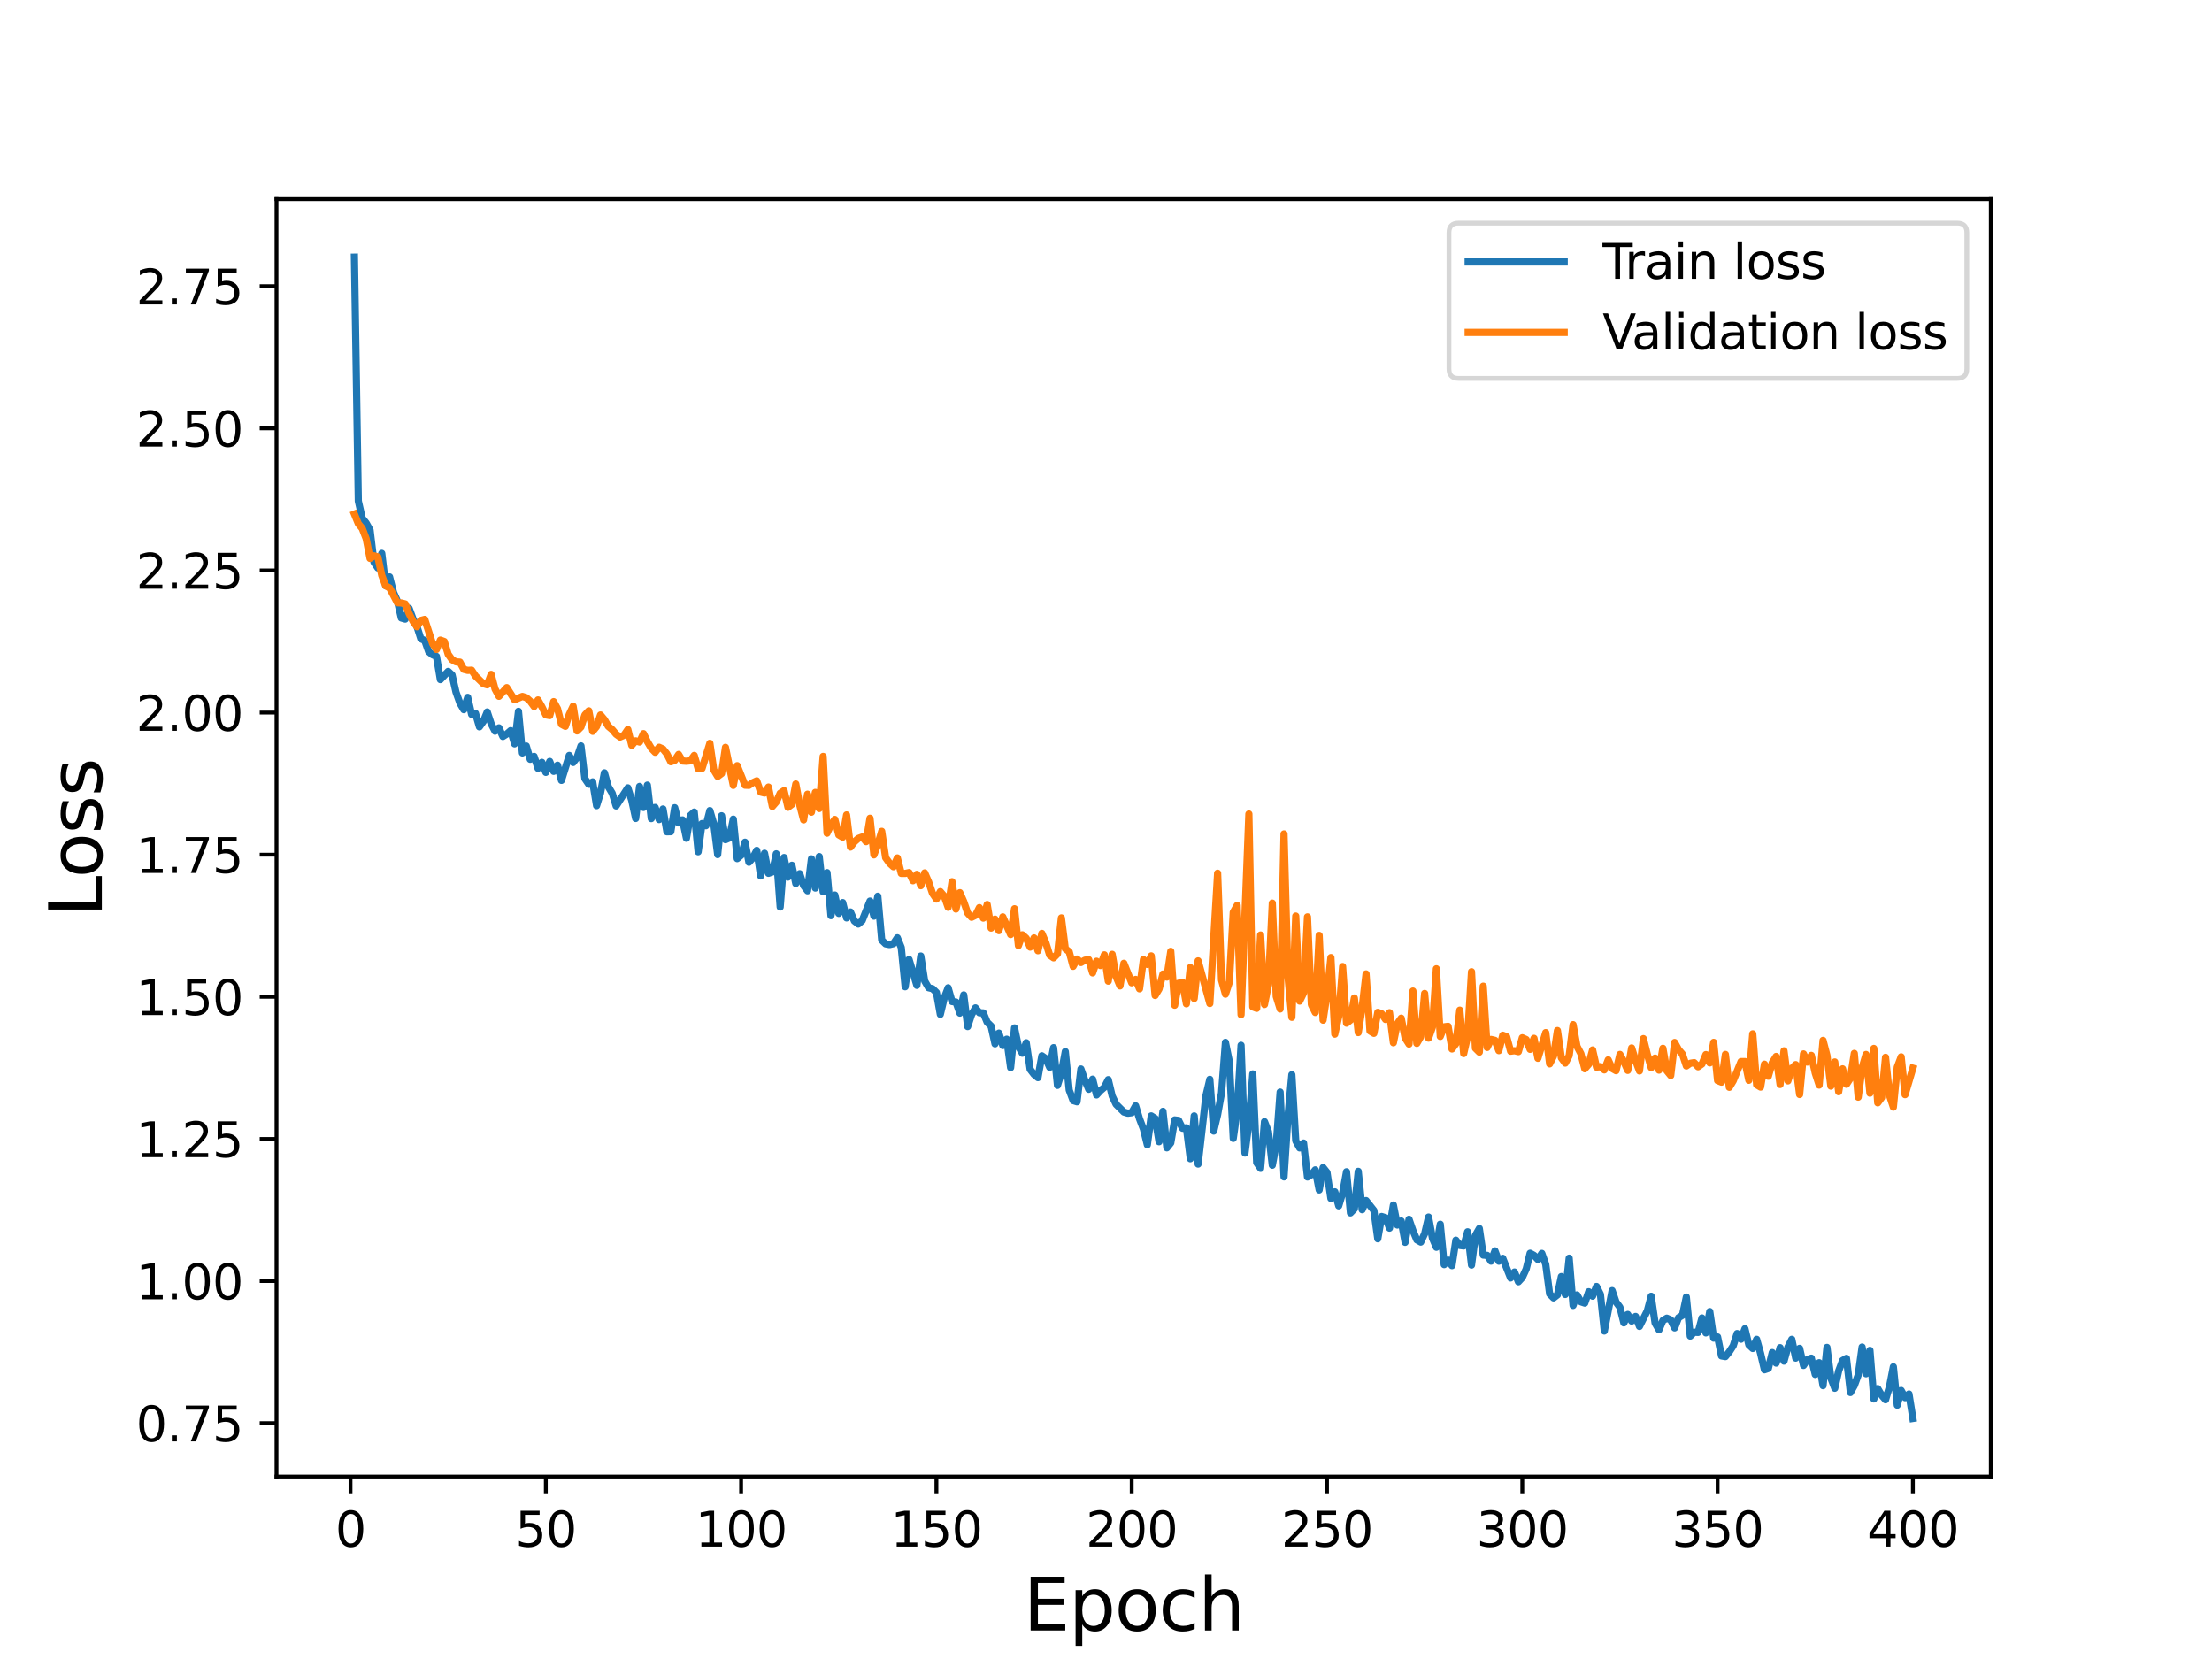 <?xml version="1.0" encoding="utf-8" standalone="no"?>
<!DOCTYPE svg PUBLIC "-//W3C//DTD SVG 1.1//EN"
  "http://www.w3.org/Graphics/SVG/1.1/DTD/svg11.dtd">
<svg height="345.6pt" version="1.1" viewBox="0 0 460.8 345.6" width="460.8pt" xmlns="http://www.w3.org/2000/svg" xmlns:xlink="http://www.w3.org/1999/xlink">
 <defs>
  <style type="text/css">*{stroke-linecap:butt;stroke-linejoin:round;}</style>
 </defs>
 <g id="figure_1">
  <g id="patch_1">
   <path d="M 0 345.6 
L 460.8 345.6 
L 460.8 0 
L 0 0 
z
" style="fill:#ffffff;"/>
  </g>
  <g id="axes_1">
   <g id="patch_2">
    <path d="M 57.6 307.584 
L 414.72 307.584 
L 414.72 41.472 
L 57.6 41.472 
z
" style="fill:#ffffff;"/>
   </g>
   <g id="matplotlib.axis_1">
    <g id="xtick_1">
     <g id="line2d_1">
      <defs>
       <path d="M 0 0 
L 0 3.5 
" id="mcf71174f8d" style="stroke:#000000;stroke-width:0.8;"/>
      </defs>
      <g>
       <use style="stroke:#000000;stroke-width:0.8;" x="73.019" xlink:href="#mcf71174f8d" y="307.584"/>
      </g>
     </g>
     <g id="text_1">
      <!-- 0 -->
      <g transform="translate(69.838 322.182)scale(0.1 -0.1)">
       <defs>
        <path d="M 2034 4250 
Q 1547 4250 1301 3770 
Q 1056 3291 1056 2328 
Q 1056 1369 1301 889 
Q 1547 409 2034 409 
Q 2525 409 2770 889 
Q 3016 1369 3016 2328 
Q 3016 3291 2770 3770 
Q 2525 4250 2034 4250 
z
M 2034 4750 
Q 2819 4750 3233 4129 
Q 3647 3509 3647 2328 
Q 3647 1150 3233 529 
Q 2819 -91 2034 -91 
Q 1250 -91 836 529 
Q 422 1150 422 2328 
Q 422 3509 836 4129 
Q 1250 4750 2034 4750 
z
" id="DejaVuSans-30" transform="scale(0.016)"/>
       </defs>
       <use xlink:href="#DejaVuSans-30"/>
      </g>
     </g>
    </g>
    <g id="xtick_2">
     <g id="line2d_2">
      <g>
       <use style="stroke:#000000;stroke-width:0.8;" x="113.703" xlink:href="#mcf71174f8d" y="307.584"/>
      </g>
     </g>
     <g id="text_2">
      <!-- 50 -->
      <g transform="translate(107.34 322.182)scale(0.1 -0.1)">
       <defs>
        <path d="M 691 4666 
L 3169 4666 
L 3169 4134 
L 1269 4134 
L 1269 2991 
Q 1406 3038 1543 3061 
Q 1681 3084 1819 3084 
Q 2600 3084 3056 2656 
Q 3513 2228 3513 1497 
Q 3513 744 3044 326 
Q 2575 -91 1722 -91 
Q 1428 -91 1123 -41 
Q 819 9 494 109 
L 494 744 
Q 775 591 1075 516 
Q 1375 441 1709 441 
Q 2250 441 2565 725 
Q 2881 1009 2881 1497 
Q 2881 1984 2565 2268 
Q 2250 2553 1709 2553 
Q 1456 2553 1204 2497 
Q 953 2441 691 2322 
L 691 4666 
z
" id="DejaVuSans-35" transform="scale(0.016)"/>
       </defs>
       <use xlink:href="#DejaVuSans-35"/>
       <use x="63.623" xlink:href="#DejaVuSans-30"/>
      </g>
     </g>
    </g>
    <g id="xtick_3">
     <g id="line2d_3">
      <g>
       <use style="stroke:#000000;stroke-width:0.8;" x="154.386" xlink:href="#mcf71174f8d" y="307.584"/>
      </g>
     </g>
     <g id="text_3">
      <!-- 100 -->
      <g transform="translate(144.842 322.182)scale(0.1 -0.1)">
       <defs>
        <path d="M 794 531 
L 1825 531 
L 1825 4091 
L 703 3866 
L 703 4441 
L 1819 4666 
L 2450 4666 
L 2450 531 
L 3481 531 
L 3481 0 
L 794 0 
L 794 531 
z
" id="DejaVuSans-31" transform="scale(0.016)"/>
       </defs>
       <use xlink:href="#DejaVuSans-31"/>
       <use x="63.623" xlink:href="#DejaVuSans-30"/>
       <use x="127.246" xlink:href="#DejaVuSans-30"/>
      </g>
     </g>
    </g>
    <g id="xtick_4">
     <g id="line2d_4">
      <g>
       <use style="stroke:#000000;stroke-width:0.8;" x="195.07" xlink:href="#mcf71174f8d" y="307.584"/>
      </g>
     </g>
     <g id="text_4">
      <!-- 150 -->
      <g transform="translate(185.526 322.182)scale(0.1 -0.1)">
       <use xlink:href="#DejaVuSans-31"/>
       <use x="63.623" xlink:href="#DejaVuSans-35"/>
       <use x="127.246" xlink:href="#DejaVuSans-30"/>
      </g>
     </g>
    </g>
    <g id="xtick_5">
     <g id="line2d_5">
      <g>
       <use style="stroke:#000000;stroke-width:0.8;" x="235.753" xlink:href="#mcf71174f8d" y="307.584"/>
      </g>
     </g>
     <g id="text_5">
      <!-- 200 -->
      <g transform="translate(226.209 322.182)scale(0.1 -0.1)">
       <defs>
        <path d="M 1228 531 
L 3431 531 
L 3431 0 
L 469 0 
L 469 531 
Q 828 903 1448 1529 
Q 2069 2156 2228 2338 
Q 2531 2678 2651 2914 
Q 2772 3150 2772 3378 
Q 2772 3750 2511 3984 
Q 2250 4219 1831 4219 
Q 1534 4219 1204 4116 
Q 875 4013 500 3803 
L 500 4441 
Q 881 4594 1212 4672 
Q 1544 4750 1819 4750 
Q 2544 4750 2975 4387 
Q 3406 4025 3406 3419 
Q 3406 3131 3298 2873 
Q 3191 2616 2906 2266 
Q 2828 2175 2409 1742 
Q 1991 1309 1228 531 
z
" id="DejaVuSans-32" transform="scale(0.016)"/>
       </defs>
       <use xlink:href="#DejaVuSans-32"/>
       <use x="63.623" xlink:href="#DejaVuSans-30"/>
       <use x="127.246" xlink:href="#DejaVuSans-30"/>
      </g>
     </g>
    </g>
    <g id="xtick_6">
     <g id="line2d_6">
      <g>
       <use style="stroke:#000000;stroke-width:0.8;" x="276.437" xlink:href="#mcf71174f8d" y="307.584"/>
      </g>
     </g>
     <g id="text_6">
      <!-- 250 -->
      <g transform="translate(266.893 322.182)scale(0.1 -0.1)">
       <use xlink:href="#DejaVuSans-32"/>
       <use x="63.623" xlink:href="#DejaVuSans-35"/>
       <use x="127.246" xlink:href="#DejaVuSans-30"/>
      </g>
     </g>
    </g>
    <g id="xtick_7">
     <g id="line2d_7">
      <g>
       <use style="stroke:#000000;stroke-width:0.8;" x="317.12" xlink:href="#mcf71174f8d" y="307.584"/>
      </g>
     </g>
     <g id="text_7">
      <!-- 300 -->
      <g transform="translate(307.576 322.182)scale(0.1 -0.1)">
       <defs>
        <path d="M 2597 2516 
Q 3050 2419 3304 2112 
Q 3559 1806 3559 1356 
Q 3559 666 3084 287 
Q 2609 -91 1734 -91 
Q 1441 -91 1130 -33 
Q 819 25 488 141 
L 488 750 
Q 750 597 1062 519 
Q 1375 441 1716 441 
Q 2309 441 2620 675 
Q 2931 909 2931 1356 
Q 2931 1769 2642 2001 
Q 2353 2234 1838 2234 
L 1294 2234 
L 1294 2753 
L 1863 2753 
Q 2328 2753 2575 2939 
Q 2822 3125 2822 3475 
Q 2822 3834 2567 4026 
Q 2313 4219 1838 4219 
Q 1578 4219 1281 4162 
Q 984 4106 628 3988 
L 628 4550 
Q 988 4650 1302 4700 
Q 1616 4750 1894 4750 
Q 2613 4750 3031 4423 
Q 3450 4097 3450 3541 
Q 3450 3153 3228 2886 
Q 3006 2619 2597 2516 
z
" id="DejaVuSans-33" transform="scale(0.016)"/>
       </defs>
       <use xlink:href="#DejaVuSans-33"/>
       <use x="63.623" xlink:href="#DejaVuSans-30"/>
       <use x="127.246" xlink:href="#DejaVuSans-30"/>
      </g>
     </g>
    </g>
    <g id="xtick_8">
     <g id="line2d_8">
      <g>
       <use style="stroke:#000000;stroke-width:0.8;" x="357.804" xlink:href="#mcf71174f8d" y="307.584"/>
      </g>
     </g>
     <g id="text_8">
      <!-- 350 -->
      <g transform="translate(348.26 322.182)scale(0.1 -0.1)">
       <use xlink:href="#DejaVuSans-33"/>
       <use x="63.623" xlink:href="#DejaVuSans-35"/>
       <use x="127.246" xlink:href="#DejaVuSans-30"/>
      </g>
     </g>
    </g>
    <g id="xtick_9">
     <g id="line2d_9">
      <g>
       <use style="stroke:#000000;stroke-width:0.8;" x="398.487" xlink:href="#mcf71174f8d" y="307.584"/>
      </g>
     </g>
     <g id="text_9">
      <!-- 400 -->
      <g transform="translate(388.944 322.182)scale(0.1 -0.1)">
       <defs>
        <path d="M 2419 4116 
L 825 1625 
L 2419 1625 
L 2419 4116 
z
M 2253 4666 
L 3047 4666 
L 3047 1625 
L 3713 1625 
L 3713 1100 
L 3047 1100 
L 3047 0 
L 2419 0 
L 2419 1100 
L 313 1100 
L 313 1709 
L 2253 4666 
z
" id="DejaVuSans-34" transform="scale(0.016)"/>
       </defs>
       <use xlink:href="#DejaVuSans-34"/>
       <use x="63.623" xlink:href="#DejaVuSans-30"/>
       <use x="127.246" xlink:href="#DejaVuSans-30"/>
      </g>
     </g>
    </g>
    <g id="text_10">
     <!-- Epoch -->
     <g transform="translate(213.194 339.66)scale(0.15 -0.15)">
      <defs>
       <path d="M 628 4666 
L 3578 4666 
L 3578 4134 
L 1259 4134 
L 1259 2753 
L 3481 2753 
L 3481 2222 
L 1259 2222 
L 1259 531 
L 3634 531 
L 3634 0 
L 628 0 
L 628 4666 
z
" id="DejaVuSans-45" transform="scale(0.016)"/>
       <path d="M 1159 525 
L 1159 -1331 
L 581 -1331 
L 581 3500 
L 1159 3500 
L 1159 2969 
Q 1341 3281 1617 3432 
Q 1894 3584 2278 3584 
Q 2916 3584 3314 3078 
Q 3713 2572 3713 1747 
Q 3713 922 3314 415 
Q 2916 -91 2278 -91 
Q 1894 -91 1617 61 
Q 1341 213 1159 525 
z
M 3116 1747 
Q 3116 2381 2855 2742 
Q 2594 3103 2138 3103 
Q 1681 3103 1420 2742 
Q 1159 2381 1159 1747 
Q 1159 1113 1420 752 
Q 1681 391 2138 391 
Q 2594 391 2855 752 
Q 3116 1113 3116 1747 
z
" id="DejaVuSans-70" transform="scale(0.016)"/>
       <path d="M 1959 3097 
Q 1497 3097 1228 2736 
Q 959 2375 959 1747 
Q 959 1119 1226 758 
Q 1494 397 1959 397 
Q 2419 397 2687 759 
Q 2956 1122 2956 1747 
Q 2956 2369 2687 2733 
Q 2419 3097 1959 3097 
z
M 1959 3584 
Q 2709 3584 3137 3096 
Q 3566 2609 3566 1747 
Q 3566 888 3137 398 
Q 2709 -91 1959 -91 
Q 1206 -91 779 398 
Q 353 888 353 1747 
Q 353 2609 779 3096 
Q 1206 3584 1959 3584 
z
" id="DejaVuSans-6f" transform="scale(0.016)"/>
       <path d="M 3122 3366 
L 3122 2828 
Q 2878 2963 2633 3030 
Q 2388 3097 2138 3097 
Q 1578 3097 1268 2742 
Q 959 2388 959 1747 
Q 959 1106 1268 751 
Q 1578 397 2138 397 
Q 2388 397 2633 464 
Q 2878 531 3122 666 
L 3122 134 
Q 2881 22 2623 -34 
Q 2366 -91 2075 -91 
Q 1284 -91 818 406 
Q 353 903 353 1747 
Q 353 2603 823 3093 
Q 1294 3584 2113 3584 
Q 2378 3584 2631 3529 
Q 2884 3475 3122 3366 
z
" id="DejaVuSans-63" transform="scale(0.016)"/>
       <path d="M 3513 2113 
L 3513 0 
L 2938 0 
L 2938 2094 
Q 2938 2591 2744 2837 
Q 2550 3084 2163 3084 
Q 1697 3084 1428 2787 
Q 1159 2491 1159 1978 
L 1159 0 
L 581 0 
L 581 4863 
L 1159 4863 
L 1159 2956 
Q 1366 3272 1645 3428 
Q 1925 3584 2291 3584 
Q 2894 3584 3203 3211 
Q 3513 2838 3513 2113 
z
" id="DejaVuSans-68" transform="scale(0.016)"/>
      </defs>
      <use xlink:href="#DejaVuSans-45"/>
      <use x="63.184" xlink:href="#DejaVuSans-70"/>
      <use x="126.66" xlink:href="#DejaVuSans-6f"/>
      <use x="187.842" xlink:href="#DejaVuSans-63"/>
      <use x="242.822" xlink:href="#DejaVuSans-68"/>
     </g>
    </g>
   </g>
   <g id="matplotlib.axis_2">
    <g id="ytick_1">
     <g id="line2d_10">
      <defs>
       <path d="M 0 0 
L -3.5 0 
" id="m491152839a" style="stroke:#000000;stroke-width:0.8;"/>
      </defs>
      <g>
       <use style="stroke:#000000;stroke-width:0.8;" x="57.6" xlink:href="#m491152839a" y="296.473"/>
      </g>
     </g>
     <g id="text_11">
      <!-- 0.75 -->
      <g transform="translate(28.334 300.272)scale(0.1 -0.1)">
       <defs>
        <path d="M 684 794 
L 1344 794 
L 1344 0 
L 684 0 
L 684 794 
z
" id="DejaVuSans-2e" transform="scale(0.016)"/>
        <path d="M 525 4666 
L 3525 4666 
L 3525 4397 
L 1831 0 
L 1172 0 
L 2766 4134 
L 525 4134 
L 525 4666 
z
" id="DejaVuSans-37" transform="scale(0.016)"/>
       </defs>
       <use xlink:href="#DejaVuSans-30"/>
       <use x="63.623" xlink:href="#DejaVuSans-2e"/>
       <use x="95.41" xlink:href="#DejaVuSans-37"/>
       <use x="159.033" xlink:href="#DejaVuSans-35"/>
      </g>
     </g>
    </g>
    <g id="ytick_2">
     <g id="line2d_11">
      <g>
       <use style="stroke:#000000;stroke-width:0.8;" x="57.6" xlink:href="#m491152839a" y="266.866"/>
      </g>
     </g>
     <g id="text_12">
      <!-- 1.00 -->
      <g transform="translate(28.334 270.666)scale(0.1 -0.1)">
       <use xlink:href="#DejaVuSans-31"/>
       <use x="63.623" xlink:href="#DejaVuSans-2e"/>
       <use x="95.41" xlink:href="#DejaVuSans-30"/>
       <use x="159.033" xlink:href="#DejaVuSans-30"/>
      </g>
     </g>
    </g>
    <g id="ytick_3">
     <g id="line2d_12">
      <g>
       <use style="stroke:#000000;stroke-width:0.8;" x="57.6" xlink:href="#m491152839a" y="237.26"/>
      </g>
     </g>
     <g id="text_13">
      <!-- 1.25 -->
      <g transform="translate(28.334 241.059)scale(0.1 -0.1)">
       <use xlink:href="#DejaVuSans-31"/>
       <use x="63.623" xlink:href="#DejaVuSans-2e"/>
       <use x="95.41" xlink:href="#DejaVuSans-32"/>
       <use x="159.033" xlink:href="#DejaVuSans-35"/>
      </g>
     </g>
    </g>
    <g id="ytick_4">
     <g id="line2d_13">
      <g>
       <use style="stroke:#000000;stroke-width:0.8;" x="57.6" xlink:href="#m491152839a" y="207.653"/>
      </g>
     </g>
     <g id="text_14">
      <!-- 1.50 -->
      <g transform="translate(28.334 211.452)scale(0.1 -0.1)">
       <use xlink:href="#DejaVuSans-31"/>
       <use x="63.623" xlink:href="#DejaVuSans-2e"/>
       <use x="95.41" xlink:href="#DejaVuSans-35"/>
       <use x="159.033" xlink:href="#DejaVuSans-30"/>
      </g>
     </g>
    </g>
    <g id="ytick_5">
     <g id="line2d_14">
      <g>
       <use style="stroke:#000000;stroke-width:0.8;" x="57.6" xlink:href="#m491152839a" y="178.047"/>
      </g>
     </g>
     <g id="text_15">
      <!-- 1.75 -->
      <g transform="translate(28.334 181.846)scale(0.1 -0.1)">
       <use xlink:href="#DejaVuSans-31"/>
       <use x="63.623" xlink:href="#DejaVuSans-2e"/>
       <use x="95.41" xlink:href="#DejaVuSans-37"/>
       <use x="159.033" xlink:href="#DejaVuSans-35"/>
      </g>
     </g>
    </g>
    <g id="ytick_6">
     <g id="line2d_15">
      <g>
       <use style="stroke:#000000;stroke-width:0.8;" x="57.6" xlink:href="#m491152839a" y="148.44"/>
      </g>
     </g>
     <g id="text_16">
      <!-- 2.00 -->
      <g transform="translate(28.334 152.239)scale(0.1 -0.1)">
       <use xlink:href="#DejaVuSans-32"/>
       <use x="63.623" xlink:href="#DejaVuSans-2e"/>
       <use x="95.41" xlink:href="#DejaVuSans-30"/>
       <use x="159.033" xlink:href="#DejaVuSans-30"/>
      </g>
     </g>
    </g>
    <g id="ytick_7">
     <g id="line2d_16">
      <g>
       <use style="stroke:#000000;stroke-width:0.8;" x="57.6" xlink:href="#m491152839a" y="118.834"/>
      </g>
     </g>
     <g id="text_17">
      <!-- 2.25 -->
      <g transform="translate(28.334 122.633)scale(0.1 -0.1)">
       <use xlink:href="#DejaVuSans-32"/>
       <use x="63.623" xlink:href="#DejaVuSans-2e"/>
       <use x="95.41" xlink:href="#DejaVuSans-32"/>
       <use x="159.033" xlink:href="#DejaVuSans-35"/>
      </g>
     </g>
    </g>
    <g id="ytick_8">
     <g id="line2d_17">
      <g>
       <use style="stroke:#000000;stroke-width:0.8;" x="57.6" xlink:href="#m491152839a" y="89.227"/>
      </g>
     </g>
     <g id="text_18">
      <!-- 2.50 -->
      <g transform="translate(28.334 93.026)scale(0.1 -0.1)">
       <use xlink:href="#DejaVuSans-32"/>
       <use x="63.623" xlink:href="#DejaVuSans-2e"/>
       <use x="95.41" xlink:href="#DejaVuSans-35"/>
       <use x="159.033" xlink:href="#DejaVuSans-30"/>
      </g>
     </g>
    </g>
    <g id="ytick_9">
     <g id="line2d_18">
      <g>
       <use style="stroke:#000000;stroke-width:0.8;" x="57.6" xlink:href="#m491152839a" y="59.62"/>
      </g>
     </g>
     <g id="text_19">
      <!-- 2.75 -->
      <g transform="translate(28.334 63.42)scale(0.1 -0.1)">
       <use xlink:href="#DejaVuSans-32"/>
       <use x="63.623" xlink:href="#DejaVuSans-2e"/>
       <use x="95.41" xlink:href="#DejaVuSans-37"/>
       <use x="159.033" xlink:href="#DejaVuSans-35"/>
      </g>
     </g>
    </g>
    <g id="text_20">
     <!-- Loss -->
     <g transform="translate(21.215 190.979)rotate(-90)scale(0.15 -0.15)">
      <defs>
       <path d="M 628 4666 
L 1259 4666 
L 1259 531 
L 3531 531 
L 3531 0 
L 628 0 
L 628 4666 
z
" id="DejaVuSans-4c" transform="scale(0.016)"/>
       <path d="M 2834 3397 
L 2834 2853 
Q 2591 2978 2328 3040 
Q 2066 3103 1784 3103 
Q 1356 3103 1142 2972 
Q 928 2841 928 2578 
Q 928 2378 1081 2264 
Q 1234 2150 1697 2047 
L 1894 2003 
Q 2506 1872 2764 1633 
Q 3022 1394 3022 966 
Q 3022 478 2636 193 
Q 2250 -91 1575 -91 
Q 1294 -91 989 -36 
Q 684 19 347 128 
L 347 722 
Q 666 556 975 473 
Q 1284 391 1588 391 
Q 1994 391 2212 530 
Q 2431 669 2431 922 
Q 2431 1156 2273 1281 
Q 2116 1406 1581 1522 
L 1381 1569 
Q 847 1681 609 1914 
Q 372 2147 372 2553 
Q 372 3047 722 3315 
Q 1072 3584 1716 3584 
Q 2034 3584 2315 3537 
Q 2597 3491 2834 3397 
z
" id="DejaVuSans-73" transform="scale(0.016)"/>
      </defs>
      <use xlink:href="#DejaVuSans-4c"/>
      <use x="53.963" xlink:href="#DejaVuSans-6f"/>
      <use x="115.145" xlink:href="#DejaVuSans-73"/>
      <use x="167.244" xlink:href="#DejaVuSans-73"/>
     </g>
    </g>
   </g>
   <g id="line2d_19">
    <path clip-path="url(#p71b4fe4ac2)" d="M 73.833 53.568 
L 74.646 104.387 
L 75.46 107.957 
L 76.274 108.953 
L 77.087 110.407 
L 77.901 117.107 
L 78.715 118.309 
L 79.528 115.275 
L 80.342 122.026 
L 81.156 120.181 
L 81.969 123.393 
L 82.783 125.23 
L 83.597 128.735 
L 84.41 128.97 
L 85.224 126.733 
L 86.038 128.918 
L 86.851 130.508 
L 87.665 133.069 
L 88.479 133.425 
L 89.292 135.751 
L 90.106 136.402 
L 90.92 136.742 
L 91.733 141.572 
L 93.361 139.865 
L 94.174 140.612 
L 94.988 144.179 
L 95.802 146.467 
L 96.616 147.839 
L 97.429 145.276 
L 98.243 148.82 
L 99.057 148.617 
L 99.87 151.415 
L 100.684 150.284 
L 101.498 148.314 
L 102.311 150.764 
L 103.125 152.328 
L 103.939 151.627 
L 104.752 153.424 
L 105.566 152.915 
L 106.38 152.202 
L 107.193 154.955 
L 108.007 148.185 
L 108.821 156.848 
L 109.634 155.41 
L 110.448 158.176 
L 111.262 157.566 
L 112.075 160.065 
L 112.889 158.811 
L 113.703 160.898 
L 114.516 158.619 
L 115.33 160.687 
L 116.144 159.399 
L 116.957 162.565 
L 118.585 157.372 
L 119.398 158.843 
L 120.212 157.782 
L 121.026 155.381 
L 121.839 162.192 
L 122.653 163.386 
L 123.467 162.877 
L 124.28 167.838 
L 125.094 165.208 
L 125.908 160.993 
L 126.721 163.885 
L 127.535 165.263 
L 128.349 167.893 
L 130.79 164.125 
L 131.603 166.741 
L 132.417 170.502 
L 133.231 163.826 
L 134.044 168.213 
L 134.858 163.549 
L 135.672 170.528 
L 136.485 168.201 
L 137.299 170.731 
L 138.113 168.524 
L 138.926 173.277 
L 139.74 173.254 
L 140.554 168.255 
L 141.367 171.425 
L 142.181 170.796 
L 142.995 174.63 
L 143.808 169.894 
L 144.622 169.167 
L 145.436 177.443 
L 146.249 171.564 
L 147.063 172.008 
L 147.877 168.856 
L 148.69 171.642 
L 149.504 178.032 
L 150.318 169.935 
L 151.131 174.923 
L 151.945 174.565 
L 152.759 170.634 
L 153.572 178.864 
L 154.386 178.171 
L 155.2 175.447 
L 156.013 179.624 
L 156.827 178.717 
L 157.641 177.147 
L 158.454 182.475 
L 159.268 177.746 
L 160.082 181.931 
L 160.895 181.647 
L 161.709 177.866 
L 162.523 188.951 
L 163.336 178.639 
L 164.15 182.72 
L 164.964 180.249 
L 165.777 184.056 
L 166.591 182.005 
L 167.405 184.49 
L 168.219 185.57 
L 169.032 178.919 
L 169.846 185.002 
L 170.66 178.44 
L 171.473 185.788 
L 172.287 181.785 
L 173.101 190.747 
L 173.914 186.451 
L 174.728 190.277 
L 175.542 188.024 
L 176.355 191.214 
L 177.169 189.981 
L 177.983 191.859 
L 178.796 192.489 
L 179.61 191.776 
L 181.237 187.708 
L 182.051 190.85 
L 182.865 186.701 
L 183.678 195.833 
L 184.492 196.62 
L 185.306 196.774 
L 186.119 196.577 
L 186.933 195.357 
L 187.747 197.382 
L 188.56 205.559 
L 189.374 199.87 
L 191.001 205.274 
L 191.815 199.155 
L 192.629 204.364 
L 193.442 205.767 
L 194.256 205.959 
L 195.07 206.752 
L 195.883 211.312 
L 196.697 207.918 
L 197.511 205.776 
L 198.324 208.638 
L 199.138 208.737 
L 199.952 211.051 
L 200.765 207.256 
L 201.579 213.851 
L 202.393 211.367 
L 203.206 209.959 
L 204.02 210.973 
L 204.834 211.002 
L 205.647 212.96 
L 206.461 213.753 
L 207.275 217.452 
L 208.088 215.214 
L 208.902 217.805 
L 209.716 216.48 
L 210.529 222.416 
L 211.343 214.137 
L 212.157 218 
L 212.97 219.406 
L 213.784 217.219 
L 214.598 222.766 
L 215.411 223.823 
L 216.225 224.49 
L 217.039 219.94 
L 217.852 220.513 
L 218.666 222.35 
L 219.48 218.246 
L 220.293 226.109 
L 221.107 223.488 
L 221.921 219.061 
L 222.734 227.08 
L 223.548 229.267 
L 224.362 229.523 
L 225.175 222.691 
L 225.989 225.003 
L 226.803 226.925 
L 227.616 224.808 
L 228.43 228.095 
L 229.244 227.202 
L 230.057 226.515 
L 230.871 224.911 
L 231.685 228.325 
L 232.498 230.041 
L 234.126 231.657 
L 234.939 231.903 
L 235.753 231.797 
L 236.567 230.356 
L 237.381 233.066 
L 238.194 235.201 
L 239.008 238.488 
L 239.822 232.461 
L 240.635 232.982 
L 241.449 237.843 
L 242.263 231.512 
L 243.076 239.113 
L 243.89 238.086 
L 244.704 233.299 
L 245.517 233.398 
L 246.331 235.037 
L 247.145 234.938 
L 247.958 241.382 
L 248.772 232.462 
L 249.586 242.498 
L 251.213 228.268 
L 252.027 224.844 
L 252.84 235.624 
L 253.654 232.192 
L 254.468 227.663 
L 255.281 217.142 
L 256.095 221.15 
L 256.909 237.15 
L 257.722 231.36 
L 258.536 217.751 
L 259.35 240.199 
L 260.163 233.935 
L 260.977 223.724 
L 261.791 242.21 
L 262.604 243.394 
L 263.418 233.665 
L 264.232 235.737 
L 265.045 242.737 
L 265.859 238.446 
L 266.673 227.5 
L 267.486 245.168 
L 268.3 232.599 
L 269.114 223.884 
L 269.927 237.64 
L 270.741 239.133 
L 271.555 238.111 
L 272.368 245.188 
L 273.182 244.712 
L 273.996 243.701 
L 274.809 247.886 
L 275.623 243.225 
L 276.437 244.241 
L 277.25 249.667 
L 278.064 248.272 
L 278.878 251.198 
L 279.691 248.518 
L 280.505 244.095 
L 281.319 252.672 
L 282.132 251.839 
L 282.946 244.009 
L 283.76 252.006 
L 284.573 250.1 
L 286.201 252.162 
L 287.014 258.065 
L 287.828 253.418 
L 288.642 253.678 
L 289.455 255.84 
L 290.269 251.027 
L 291.083 255.195 
L 291.896 254.359 
L 292.71 258.804 
L 293.524 253.996 
L 294.337 256.338 
L 295.151 258.288 
L 295.965 258.749 
L 296.778 256.995 
L 297.592 253.533 
L 298.406 257.948 
L 299.219 259.832 
L 300.033 255.035 
L 300.847 263.446 
L 301.66 262.506 
L 302.474 263.657 
L 303.288 258.355 
L 304.101 259.454 
L 304.915 259.559 
L 305.729 256.606 
L 306.543 263.542 
L 307.356 257.35 
L 308.17 255.918 
L 308.984 261.454 
L 309.797 261.509 
L 310.611 262.724 
L 311.425 260.581 
L 312.238 262.733 
L 313.052 262.127 
L 314.679 266.221 
L 315.493 264.985 
L 316.307 267.019 
L 317.12 266.132 
L 317.934 264.353 
L 318.748 261.073 
L 319.561 261.517 
L 320.375 262.38 
L 321.189 261.103 
L 322.002 263.387 
L 322.816 269.546 
L 323.63 270.375 
L 324.443 269.746 
L 325.257 265.93 
L 326.071 269.664 
L 326.884 262.102 
L 327.698 271.948 
L 328.512 269.76 
L 329.325 271.187 
L 330.139 271.459 
L 330.953 269.088 
L 331.766 270.015 
L 332.58 267.992 
L 333.394 269.627 
L 334.207 277.278 
L 335.835 268.856 
L 336.648 271.236 
L 337.462 272.334 
L 338.276 275.58 
L 339.089 273.824 
L 339.903 275.204 
L 340.717 274.234 
L 341.53 276.315 
L 343.158 273.07 
L 343.971 270.032 
L 344.785 275.616 
L 345.599 277.016 
L 346.412 275.081 
L 347.226 274.597 
L 348.04 274.952 
L 348.853 276.625 
L 349.667 274.499 
L 350.481 274.011 
L 351.294 270.198 
L 352.108 278.327 
L 352.922 277.518 
L 353.735 277.569 
L 354.549 274.553 
L 355.363 277.667 
L 356.176 273.221 
L 356.99 278.759 
L 357.804 278.513 
L 358.617 282.464 
L 359.431 282.603 
L 360.245 281.603 
L 361.058 280.347 
L 361.872 277.802 
L 362.686 278.979 
L 363.499 276.796 
L 364.313 280.147 
L 365.127 280.908 
L 365.94 279.006 
L 366.754 281.911 
L 367.568 285.352 
L 368.381 285.074 
L 369.195 281.759 
L 370.009 283.956 
L 370.822 280.741 
L 371.636 283.552 
L 372.45 280.633 
L 373.263 279.004 
L 374.077 282.917 
L 374.891 280.884 
L 375.704 284.446 
L 376.518 283.224 
L 377.332 282.926 
L 378.146 286.32 
L 378.959 283.878 
L 379.773 288.661 
L 380.587 280.687 
L 381.4 287.077 
L 382.214 289.202 
L 383.028 285.582 
L 383.841 283.419 
L 384.655 282.97 
L 385.469 290.09 
L 386.282 288.658 
L 387.096 286.434 
L 387.91 280.613 
L 388.723 286.18 
L 389.537 281.306 
L 390.351 291.422 
L 391.164 289.271 
L 391.978 290.651 
L 392.792 291.592 
L 393.605 288.89 
L 394.419 284.73 
L 395.233 292.722 
L 396.046 289.66 
L 396.86 291.152 
L 397.674 290.4 
L 398.487 295.488 
L 398.487 295.488 
" style="fill:none;stroke:#1f77b4;stroke-linecap:square;stroke-width:1.5;"/>
   </g>
   <g id="line2d_20">
    <path clip-path="url(#p71b4fe4ac2)" d="M 73.833 107.092 
L 74.646 109.089 
L 75.46 110.084 
L 76.274 112.202 
L 77.087 116.327 
L 77.901 115.779 
L 78.715 116.012 
L 79.528 119.863 
L 80.342 122.035 
L 81.156 122.472 
L 82.783 125.564 
L 83.597 125.601 
L 84.41 125.804 
L 85.224 127.827 
L 86.038 129.434 
L 86.851 130.56 
L 87.665 129.243 
L 88.479 129.028 
L 90.106 134.072 
L 90.92 135.293 
L 91.733 133.342 
L 92.547 133.639 
L 93.361 136.299 
L 94.174 137.432 
L 94.988 137.88 
L 95.802 137.928 
L 96.616 139.445 
L 97.429 139.658 
L 98.243 139.613 
L 99.057 140.839 
L 100.684 142.424 
L 101.498 142.668 
L 102.311 140.489 
L 103.125 143.54 
L 103.939 145.054 
L 105.566 143.246 
L 107.193 145.788 
L 108.821 145.079 
L 109.634 145.341 
L 110.448 146.06 
L 111.262 147.176 
L 112.075 145.813 
L 112.889 147.249 
L 113.703 148.919 
L 114.516 149.073 
L 115.33 146.166 
L 116.144 147.649 
L 116.957 150.872 
L 117.771 151.311 
L 118.585 148.838 
L 119.398 147.116 
L 120.212 152.265 
L 121.026 151.452 
L 121.839 148.942 
L 122.653 148.079 
L 123.467 152.347 
L 124.28 151.358 
L 125.094 148.946 
L 125.908 149.918 
L 126.721 151.312 
L 127.535 151.99 
L 128.349 152.953 
L 129.162 153.539 
L 129.976 153.171 
L 130.79 151.976 
L 131.603 155.263 
L 132.417 154.332 
L 133.231 154.583 
L 134.044 152.831 
L 134.858 154.498 
L 135.672 155.871 
L 136.485 156.715 
L 137.299 155.668 
L 138.113 156.037 
L 138.926 157.058 
L 139.74 158.686 
L 140.554 158.4 
L 141.367 157.166 
L 142.181 158.535 
L 142.995 158.587 
L 143.808 158.498 
L 144.622 157.367 
L 145.436 160.136 
L 146.249 160.075 
L 147.877 154.847 
L 148.69 160.389 
L 149.504 161.744 
L 150.318 161.135 
L 151.131 155.688 
L 152.759 163.617 
L 153.572 159.501 
L 155.2 163.574 
L 156.013 163.605 
L 156.827 163.042 
L 157.641 162.662 
L 158.454 165.004 
L 159.268 165.209 
L 160.082 163.96 
L 160.895 168.003 
L 161.709 167.067 
L 162.523 165.26 
L 163.336 164.704 
L 164.15 168.176 
L 164.964 167.559 
L 165.777 163.317 
L 166.591 167.673 
L 167.405 170.8 
L 168.219 165.447 
L 169.032 169.191 
L 169.846 165.067 
L 170.66 168.432 
L 171.473 157.573 
L 172.287 173.566 
L 173.101 171.831 
L 173.914 170.702 
L 174.728 173.92 
L 175.542 174.4 
L 176.355 169.764 
L 177.169 176.456 
L 177.983 175.367 
L 178.796 174.662 
L 179.61 174.361 
L 180.424 175.327 
L 181.237 170.452 
L 182.051 178.09 
L 182.865 175.914 
L 183.678 173.177 
L 184.492 178.677 
L 185.306 179.819 
L 186.119 180.557 
L 186.933 178.726 
L 187.747 181.944 
L 188.56 181.953 
L 189.374 181.774 
L 190.188 183.48 
L 191.001 182.136 
L 191.815 184.506 
L 192.629 181.836 
L 193.442 183.705 
L 194.256 186.096 
L 195.07 187.288 
L 195.883 185.738 
L 196.697 186.694 
L 197.511 189.005 
L 198.324 183.678 
L 199.138 189.374 
L 199.952 185.958 
L 200.765 187.823 
L 201.579 190.206 
L 202.393 191.083 
L 203.206 190.685 
L 204.02 189.074 
L 204.834 191.256 
L 205.647 188.426 
L 206.461 193.334 
L 207.275 191.467 
L 208.088 193.868 
L 208.902 190.996 
L 210.529 194.683 
L 211.343 189.308 
L 212.157 196.986 
L 212.97 194.731 
L 213.784 195.452 
L 214.598 197.299 
L 215.411 195.378 
L 216.225 198.054 
L 217.039 194.438 
L 217.852 196.353 
L 218.666 198.966 
L 219.48 199.534 
L 220.293 198.708 
L 221.107 191.209 
L 221.921 197.634 
L 222.734 198.261 
L 223.548 201.308 
L 224.362 199.79 
L 225.175 200.51 
L 225.989 200.028 
L 226.803 199.915 
L 227.616 202.67 
L 228.43 200.24 
L 229.244 201.138 
L 230.057 198.909 
L 230.871 204.392 
L 231.685 198.8 
L 232.498 203.45 
L 233.312 205.387 
L 234.126 200.669 
L 235.753 204.738 
L 236.567 204.03 
L 237.381 205.992 
L 238.194 199.883 
L 239.008 200.899 
L 239.822 199.127 
L 240.635 207.374 
L 241.449 206.034 
L 242.263 202.909 
L 243.076 203.545 
L 243.89 198.178 
L 244.704 209.408 
L 245.517 204.828 
L 246.331 204.646 
L 247.145 209.109 
L 247.958 201.543 
L 248.772 208.001 
L 249.586 200.162 
L 252.027 209.049 
L 253.654 181.909 
L 254.468 204.16 
L 255.281 207.102 
L 256.095 204.628 
L 256.909 190.035 
L 257.722 188.61 
L 258.536 211.38 
L 260.163 169.569 
L 260.977 209.749 
L 261.791 210.06 
L 262.604 194.773 
L 263.418 209.256 
L 264.232 205.134 
L 265.045 188.136 
L 265.859 207.566 
L 266.673 210.192 
L 267.486 173.718 
L 268.3 203.423 
L 269.114 211.927 
L 269.927 190.829 
L 270.741 208.545 
L 271.555 206.867 
L 272.368 190.999 
L 273.182 209.283 
L 273.996 210.917 
L 274.809 194.854 
L 275.623 212.515 
L 276.437 207.082 
L 277.25 199.478 
L 278.064 215.431 
L 278.878 211.763 
L 279.691 201.345 
L 280.505 213.146 
L 281.319 212.507 
L 282.132 207.9 
L 282.946 215.104 
L 283.76 209.902 
L 284.573 202.879 
L 285.387 214.77 
L 286.201 215.261 
L 287.014 210.891 
L 287.828 211.19 
L 288.642 212.375 
L 289.455 210.961 
L 290.269 217.226 
L 291.083 213.253 
L 291.896 212.104 
L 292.71 216.232 
L 293.524 217.505 
L 294.337 206.454 
L 295.151 217.357 
L 295.965 215.964 
L 296.778 206.954 
L 297.592 216.259 
L 298.406 213.962 
L 299.219 201.811 
L 300.033 215.907 
L 300.847 213.906 
L 301.66 213.8 
L 302.474 218.521 
L 303.288 217.413 
L 304.101 210.427 
L 304.915 219.476 
L 305.729 215.924 
L 306.543 202.425 
L 307.356 218.373 
L 308.17 219.178 
L 308.984 205.434 
L 309.797 218.207 
L 310.611 216.53 
L 311.425 216.72 
L 312.238 218.868 
L 313.052 215.655 
L 313.866 215.972 
L 314.679 218.987 
L 315.493 218.884 
L 316.307 219.078 
L 317.12 216.183 
L 317.934 216.554 
L 318.748 218.598 
L 319.561 216.303 
L 320.375 220.463 
L 322.002 215.109 
L 322.816 221.626 
L 323.63 220.006 
L 324.443 214.683 
L 325.257 220.369 
L 326.071 221.463 
L 326.884 219.916 
L 327.698 213.45 
L 328.512 217.959 
L 329.325 219.5 
L 330.139 222.649 
L 330.953 221.713 
L 331.766 218.724 
L 332.58 222.313 
L 333.394 222.191 
L 334.207 222.881 
L 335.021 220.788 
L 335.835 222.593 
L 336.648 223.047 
L 337.462 219.657 
L 338.276 221.166 
L 339.089 222.983 
L 339.903 218.305 
L 340.717 220.935 
L 341.53 223.102 
L 342.344 216.365 
L 343.158 219.622 
L 343.971 222.407 
L 344.785 220.417 
L 345.599 222.93 
L 346.412 218.383 
L 347.226 223.055 
L 348.04 224.054 
L 348.853 217.166 
L 349.667 218.651 
L 350.481 219.6 
L 351.294 222.063 
L 352.108 221.501 
L 352.922 221.369 
L 353.735 222.227 
L 354.549 221.656 
L 355.363 219.688 
L 356.176 221.425 
L 356.99 217.143 
L 357.804 225.106 
L 358.617 225.43 
L 359.431 219.654 
L 360.245 226.506 
L 361.058 225.166 
L 362.686 221.148 
L 363.499 221.143 
L 364.313 225.04 
L 365.127 215.362 
L 365.94 225.977 
L 366.754 226.463 
L 367.568 221.687 
L 368.381 224.204 
L 369.195 221.371 
L 370.009 220.077 
L 370.822 225.923 
L 371.636 218.91 
L 372.45 225.171 
L 373.263 222.58 
L 374.077 221.78 
L 374.891 228.008 
L 375.704 219.55 
L 376.518 221.25 
L 377.332 219.856 
L 378.146 223.54 
L 378.959 226.046 
L 379.773 216.733 
L 380.587 219.884 
L 381.4 226.258 
L 382.214 221.224 
L 383.028 227.431 
L 383.841 222.658 
L 384.655 225.876 
L 385.469 224.624 
L 386.282 219.437 
L 387.096 228.556 
L 387.91 222.438 
L 388.723 219.666 
L 389.537 227.731 
L 390.351 218.407 
L 391.164 229.738 
L 391.978 228.644 
L 392.792 220.255 
L 393.605 228.16 
L 394.419 230.636 
L 395.233 222.31 
L 396.046 220.159 
L 396.86 228.037 
L 398.487 222.521 
L 398.487 222.521 
" style="fill:none;stroke:#ff7f0e;stroke-linecap:square;stroke-width:1.5;"/>
   </g>
   <g id="patch_3">
    <path d="M 57.6 307.584 
L 57.6 41.472 
" style="fill:none;stroke:#000000;stroke-linecap:square;stroke-linejoin:miter;stroke-width:0.8;"/>
   </g>
   <g id="patch_4">
    <path d="M 414.72 307.584 
L 414.72 41.472 
" style="fill:none;stroke:#000000;stroke-linecap:square;stroke-linejoin:miter;stroke-width:0.8;"/>
   </g>
   <g id="patch_5">
    <path d="M 57.6 307.584 
L 414.72 307.584 
" style="fill:none;stroke:#000000;stroke-linecap:square;stroke-linejoin:miter;stroke-width:0.8;"/>
   </g>
   <g id="patch_6">
    <path d="M 57.6 41.472 
L 414.72 41.472 
" style="fill:none;stroke:#000000;stroke-linecap:square;stroke-linejoin:miter;stroke-width:0.8;"/>
   </g>
   <g id="legend_1">
    <g id="patch_7">
     <path d="M 303.845 78.828 
L 407.72 78.828 
Q 409.72 78.828 409.72 76.828 
L 409.72 48.472 
Q 409.72 46.472 407.72 46.472 
L 303.845 46.472 
Q 301.845 46.472 301.845 48.472 
L 301.845 76.828 
Q 301.845 78.828 303.845 78.828 
z
" style="fill:#ffffff;opacity:0.8;stroke:#cccccc;stroke-linejoin:miter;"/>
    </g>
    <g id="line2d_21">
     <path d="M 305.845 54.57 
L 325.845 54.57 
" style="fill:none;stroke:#1f77b4;stroke-linecap:square;stroke-width:1.5;"/>
    </g>
    <g id="line2d_22"/>
    <g id="text_21">
     <!-- Train loss -->
     <g transform="translate(333.845 58.07)scale(0.1 -0.1)">
      <defs>
       <path d="M -19 4666 
L 3928 4666 
L 3928 4134 
L 2272 4134 
L 2272 0 
L 1638 0 
L 1638 4134 
L -19 4134 
L -19 4666 
z
" id="DejaVuSans-54" transform="scale(0.016)"/>
       <path d="M 2631 2963 
Q 2534 3019 2420 3045 
Q 2306 3072 2169 3072 
Q 1681 3072 1420 2755 
Q 1159 2438 1159 1844 
L 1159 0 
L 581 0 
L 581 3500 
L 1159 3500 
L 1159 2956 
Q 1341 3275 1631 3429 
Q 1922 3584 2338 3584 
Q 2397 3584 2469 3576 
Q 2541 3569 2628 3553 
L 2631 2963 
z
" id="DejaVuSans-72" transform="scale(0.016)"/>
       <path d="M 2194 1759 
Q 1497 1759 1228 1600 
Q 959 1441 959 1056 
Q 959 750 1161 570 
Q 1363 391 1709 391 
Q 2188 391 2477 730 
Q 2766 1069 2766 1631 
L 2766 1759 
L 2194 1759 
z
M 3341 1997 
L 3341 0 
L 2766 0 
L 2766 531 
Q 2569 213 2275 61 
Q 1981 -91 1556 -91 
Q 1019 -91 701 211 
Q 384 513 384 1019 
Q 384 1609 779 1909 
Q 1175 2209 1959 2209 
L 2766 2209 
L 2766 2266 
Q 2766 2663 2505 2880 
Q 2244 3097 1772 3097 
Q 1472 3097 1187 3025 
Q 903 2953 641 2809 
L 641 3341 
Q 956 3463 1253 3523 
Q 1550 3584 1831 3584 
Q 2591 3584 2966 3190 
Q 3341 2797 3341 1997 
z
" id="DejaVuSans-61" transform="scale(0.016)"/>
       <path d="M 603 3500 
L 1178 3500 
L 1178 0 
L 603 0 
L 603 3500 
z
M 603 4863 
L 1178 4863 
L 1178 4134 
L 603 4134 
L 603 4863 
z
" id="DejaVuSans-69" transform="scale(0.016)"/>
       <path d="M 3513 2113 
L 3513 0 
L 2938 0 
L 2938 2094 
Q 2938 2591 2744 2837 
Q 2550 3084 2163 3084 
Q 1697 3084 1428 2787 
Q 1159 2491 1159 1978 
L 1159 0 
L 581 0 
L 581 3500 
L 1159 3500 
L 1159 2956 
Q 1366 3272 1645 3428 
Q 1925 3584 2291 3584 
Q 2894 3584 3203 3211 
Q 3513 2838 3513 2113 
z
" id="DejaVuSans-6e" transform="scale(0.016)"/>
       <path id="DejaVuSans-20" transform="scale(0.016)"/>
       <path d="M 603 4863 
L 1178 4863 
L 1178 0 
L 603 0 
L 603 4863 
z
" id="DejaVuSans-6c" transform="scale(0.016)"/>
      </defs>
      <use xlink:href="#DejaVuSans-54"/>
      <use x="46.334" xlink:href="#DejaVuSans-72"/>
      <use x="87.447" xlink:href="#DejaVuSans-61"/>
      <use x="148.727" xlink:href="#DejaVuSans-69"/>
      <use x="176.51" xlink:href="#DejaVuSans-6e"/>
      <use x="239.889" xlink:href="#DejaVuSans-20"/>
      <use x="271.676" xlink:href="#DejaVuSans-6c"/>
      <use x="299.459" xlink:href="#DejaVuSans-6f"/>
      <use x="360.641" xlink:href="#DejaVuSans-73"/>
      <use x="412.74" xlink:href="#DejaVuSans-73"/>
     </g>
    </g>
    <g id="line2d_23">
     <path d="M 305.845 69.249 
L 325.845 69.249 
" style="fill:none;stroke:#ff7f0e;stroke-linecap:square;stroke-width:1.5;"/>
    </g>
    <g id="line2d_24"/>
    <g id="text_22">
     <!-- Validation loss -->
     <g transform="translate(333.845 72.749)scale(0.1 -0.1)">
      <defs>
       <path d="M 1831 0 
L 50 4666 
L 709 4666 
L 2188 738 
L 3669 4666 
L 4325 4666 
L 2547 0 
L 1831 0 
z
" id="DejaVuSans-56" transform="scale(0.016)"/>
       <path d="M 2906 2969 
L 2906 4863 
L 3481 4863 
L 3481 0 
L 2906 0 
L 2906 525 
Q 2725 213 2448 61 
Q 2172 -91 1784 -91 
Q 1150 -91 751 415 
Q 353 922 353 1747 
Q 353 2572 751 3078 
Q 1150 3584 1784 3584 
Q 2172 3584 2448 3432 
Q 2725 3281 2906 2969 
z
M 947 1747 
Q 947 1113 1208 752 
Q 1469 391 1925 391 
Q 2381 391 2643 752 
Q 2906 1113 2906 1747 
Q 2906 2381 2643 2742 
Q 2381 3103 1925 3103 
Q 1469 3103 1208 2742 
Q 947 2381 947 1747 
z
" id="DejaVuSans-64" transform="scale(0.016)"/>
       <path d="M 1172 4494 
L 1172 3500 
L 2356 3500 
L 2356 3053 
L 1172 3053 
L 1172 1153 
Q 1172 725 1289 603 
Q 1406 481 1766 481 
L 2356 481 
L 2356 0 
L 1766 0 
Q 1100 0 847 248 
Q 594 497 594 1153 
L 594 3053 
L 172 3053 
L 172 3500 
L 594 3500 
L 594 4494 
L 1172 4494 
z
" id="DejaVuSans-74" transform="scale(0.016)"/>
      </defs>
      <use xlink:href="#DejaVuSans-56"/>
      <use x="60.658" xlink:href="#DejaVuSans-61"/>
      <use x="121.938" xlink:href="#DejaVuSans-6c"/>
      <use x="149.721" xlink:href="#DejaVuSans-69"/>
      <use x="177.504" xlink:href="#DejaVuSans-64"/>
      <use x="240.98" xlink:href="#DejaVuSans-61"/>
      <use x="302.26" xlink:href="#DejaVuSans-74"/>
      <use x="341.469" xlink:href="#DejaVuSans-69"/>
      <use x="369.252" xlink:href="#DejaVuSans-6f"/>
      <use x="430.434" xlink:href="#DejaVuSans-6e"/>
      <use x="493.812" xlink:href="#DejaVuSans-20"/>
      <use x="525.6" xlink:href="#DejaVuSans-6c"/>
      <use x="553.383" xlink:href="#DejaVuSans-6f"/>
      <use x="614.564" xlink:href="#DejaVuSans-73"/>
      <use x="666.664" xlink:href="#DejaVuSans-73"/>
     </g>
    </g>
   </g>
  </g>
 </g>
 <defs>
  <clipPath id="p71b4fe4ac2">
   <rect height="266.112" width="357.12" x="57.6" y="41.472"/>
  </clipPath>
 </defs>
</svg>
